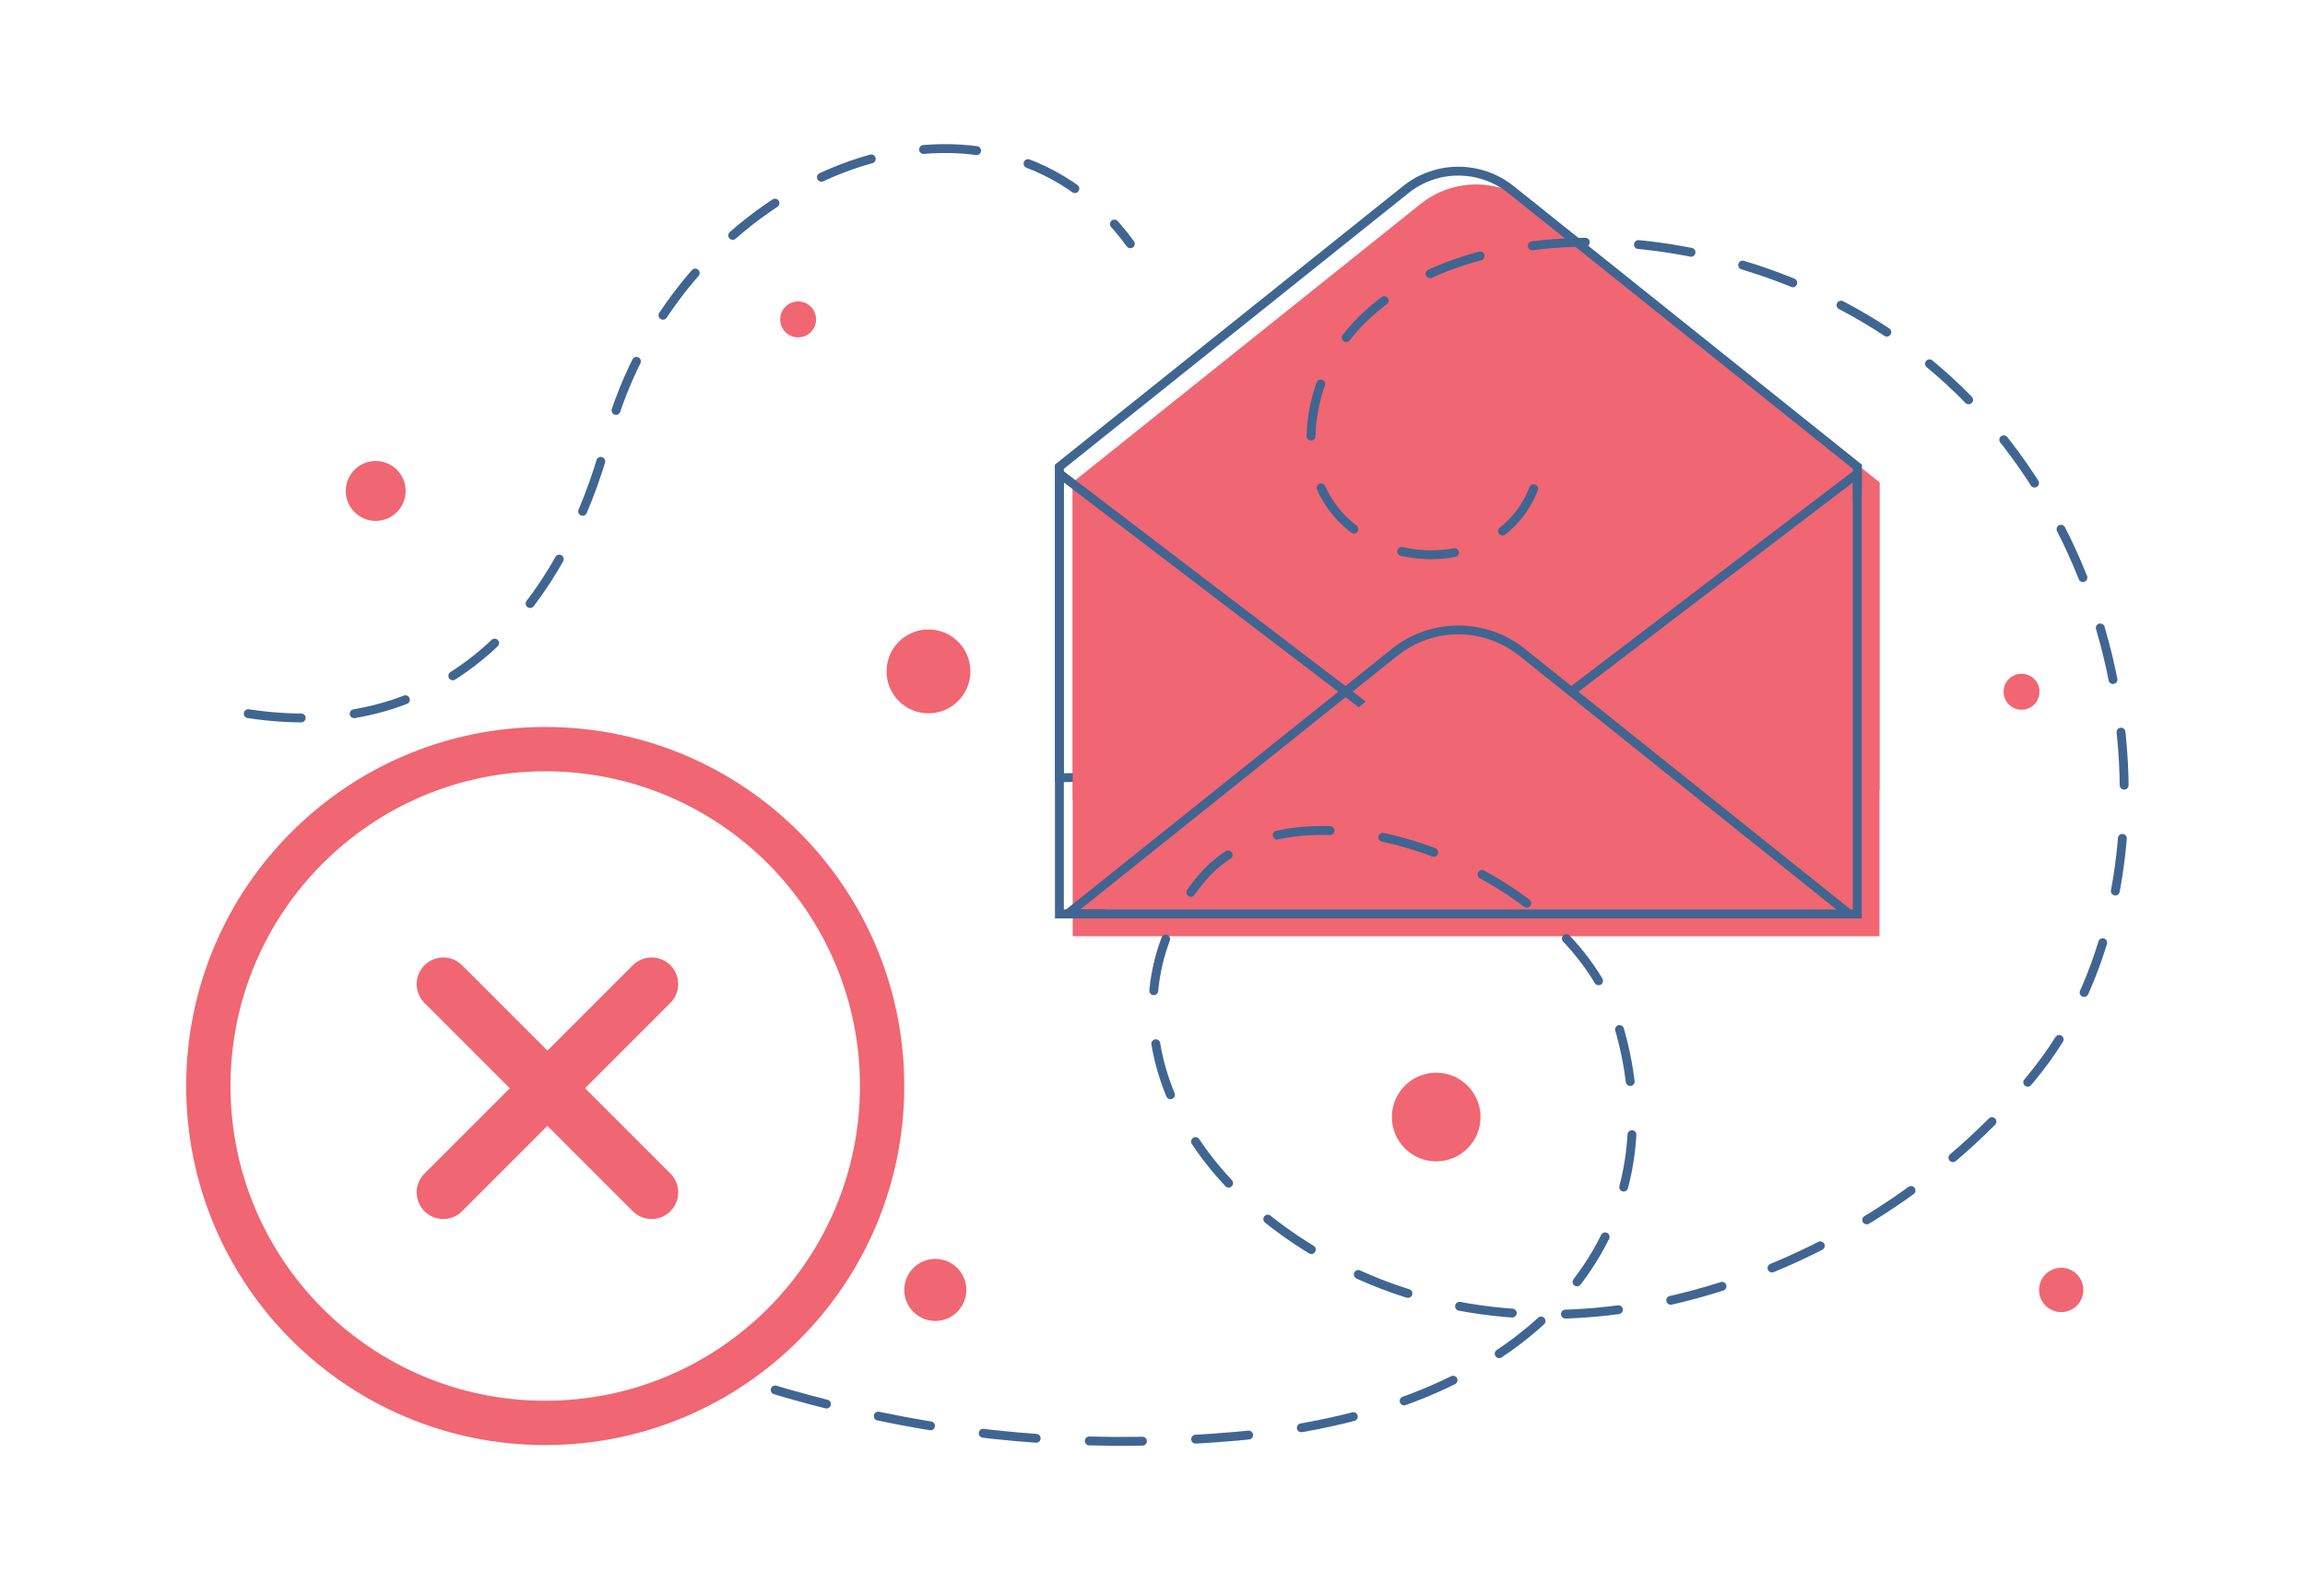 <svg width="260" height="180" viewBox="0 0 260 180" fill="none" xmlns="http://www.w3.org/2000/svg">
<g filter="url(#filter0_i_2014_12478)">
<path d="M119 52.4V88.231L210 87.094V52.4L170.747 20.997C167.095 18.076 161.905 18.076 158.253 20.997L119 52.4Z" fill="#F06672"/>
</g>
<path d="M158.565 21.388L119.5 52.64V87.725L209.5 86.6V52.64L170.435 21.388C166.965 18.612 162.035 18.612 158.565 21.388Z" stroke="#406591"/>
<g filter="url(#filter1_i_2014_12478)">
<path d="M119 52.4L164.5 87.094L210 52.4V103.588H119V52.4Z" fill="#F06672"/>
</g>
<path d="M164.803 87.491L209.5 53.41V103.088H119.5V53.41L164.197 87.491L164.5 87.722L164.803 87.491Z" stroke="#406591"/>
<g filter="url(#filter2_i_2014_12478)">
<path d="M157.004 73.185C161.386 69.678 167.614 69.678 171.996 73.185L210 103.588H119L157.004 73.185Z" fill="#F06672"/>
</g>
<path d="M157.316 73.575C161.516 70.215 167.484 70.215 171.684 73.575L208.575 103.088H120.425L157.316 73.575Z" stroke="#406591"/>
<path d="M54 143.544C84.029 157.89 108.794 164.711 139.5 162C173.981 158.956 189.482 138.5 182.5 115.5C177.082 97.653 146.189 86.5 135.605 99C125.022 111.5 129.774 129.902 148 141C175.436 157.706 212.207 143.368 230 120.5C247.2 98.395 241.679 54.501 210.5 36C184.5 20.573 150.5 26.5 148 47.5C145.81 65.898 174 68.5 174 49.5" stroke="#406591" stroke-linecap="round" stroke-dasharray="6 6"/>
<circle cx="61.5" cy="122.5" r="38" fill="white" stroke="#F06672" stroke-width="5"/>
<path d="M50 134.5L73.5 111" stroke="#F06672" stroke-width="6" stroke-linecap="round" stroke-linejoin="round"/>
<path d="M73.5 134.5L50 111" stroke="#F06672" stroke-width="6" stroke-linecap="round" stroke-linejoin="round"/>
<circle cx="104.73" cy="75.73" r="4.73" fill="#F06672"/>
<circle cx="42.378" cy="55.378" r="3.378" fill="#F06672"/>
<circle cx="90.027" cy="36.027" r="2.027" fill="#F06672"/>
<circle cx="228.027" cy="78.027" r="2.027" fill="#F06672"/>
<circle cx="232.5" cy="145.5" r="2.5" fill="#F06672"/>
<circle cx="162" cy="126" r="5" fill="#F06672"/>
<circle cx="105.5" cy="145.5" r="3.5" fill="#F06672"/>
<path d="M28 80.5C51 84 63.576 67.98 68.5 49.509C76.5 19.5 111.5 5.5 127.5 27.5" stroke="#406591" stroke-linecap="round" stroke-dasharray="6 6"/>
<defs>
<filter id="filter0_i_2014_12478" x="119" y="18.806" width="91" height="69.425" filterUnits="userSpaceOnUse" color-interpolation-filters="sRGB">
<feFlood flood-opacity="0" result="BackgroundImageFix"/>
<feBlend mode="normal" in="SourceGraphic" in2="BackgroundImageFix" result="shape"/>
<feColorMatrix in="SourceAlpha" type="matrix" values="0 0 0 0 0 0 0 0 0 0 0 0 0 0 0 0 0 0 127 0" result="hardAlpha"/>
<feOffset dx="2" dy="2"/>
<feComposite in2="hardAlpha" operator="arithmetic" k2="-1" k3="1"/>
<feColorMatrix type="matrix" values="0 0 0 0 1 0 0 0 0 1 0 0 0 0 1 0 0 0 1 0"/>
<feBlend mode="normal" in2="shape" result="effect1_innerShadow_2014_12478"/>
</filter>
<filter id="filter1_i_2014_12478" x="119" y="52.4" width="91" height="51.188" filterUnits="userSpaceOnUse" color-interpolation-filters="sRGB">
<feFlood flood-opacity="0" result="BackgroundImageFix"/>
<feBlend mode="normal" in="SourceGraphic" in2="BackgroundImageFix" result="shape"/>
<feColorMatrix in="SourceAlpha" type="matrix" values="0 0 0 0 0 0 0 0 0 0 0 0 0 0 0 0 0 0 127 0" result="hardAlpha"/>
<feOffset dx="2" dy="2"/>
<feComposite in2="hardAlpha" operator="arithmetic" k2="-1" k3="1"/>
<feColorMatrix type="matrix" values="0 0 0 0 1 0 0 0 0 1 0 0 0 0 1 0 0 0 1 0"/>
<feBlend mode="normal" in2="shape" result="effect1_innerShadow_2014_12478"/>
</filter>
<filter id="filter2_i_2014_12478" x="119" y="70.555" width="91" height="33.032" filterUnits="userSpaceOnUse" color-interpolation-filters="sRGB">
<feFlood flood-opacity="0" result="BackgroundImageFix"/>
<feBlend mode="normal" in="SourceGraphic" in2="BackgroundImageFix" result="shape"/>
<feColorMatrix in="SourceAlpha" type="matrix" values="0 0 0 0 0 0 0 0 0 0 0 0 0 0 0 0 0 0 127 0" result="hardAlpha"/>
<feOffset dx="2" dy="2"/>
<feComposite in2="hardAlpha" operator="arithmetic" k2="-1" k3="1"/>
<feColorMatrix type="matrix" values="0 0 0 0 1 0 0 0 0 1 0 0 0 0 1 0 0 0 1 0"/>
<feBlend mode="normal" in2="shape" result="effect1_innerShadow_2014_12478"/>
</filter>
</defs>
</svg>
